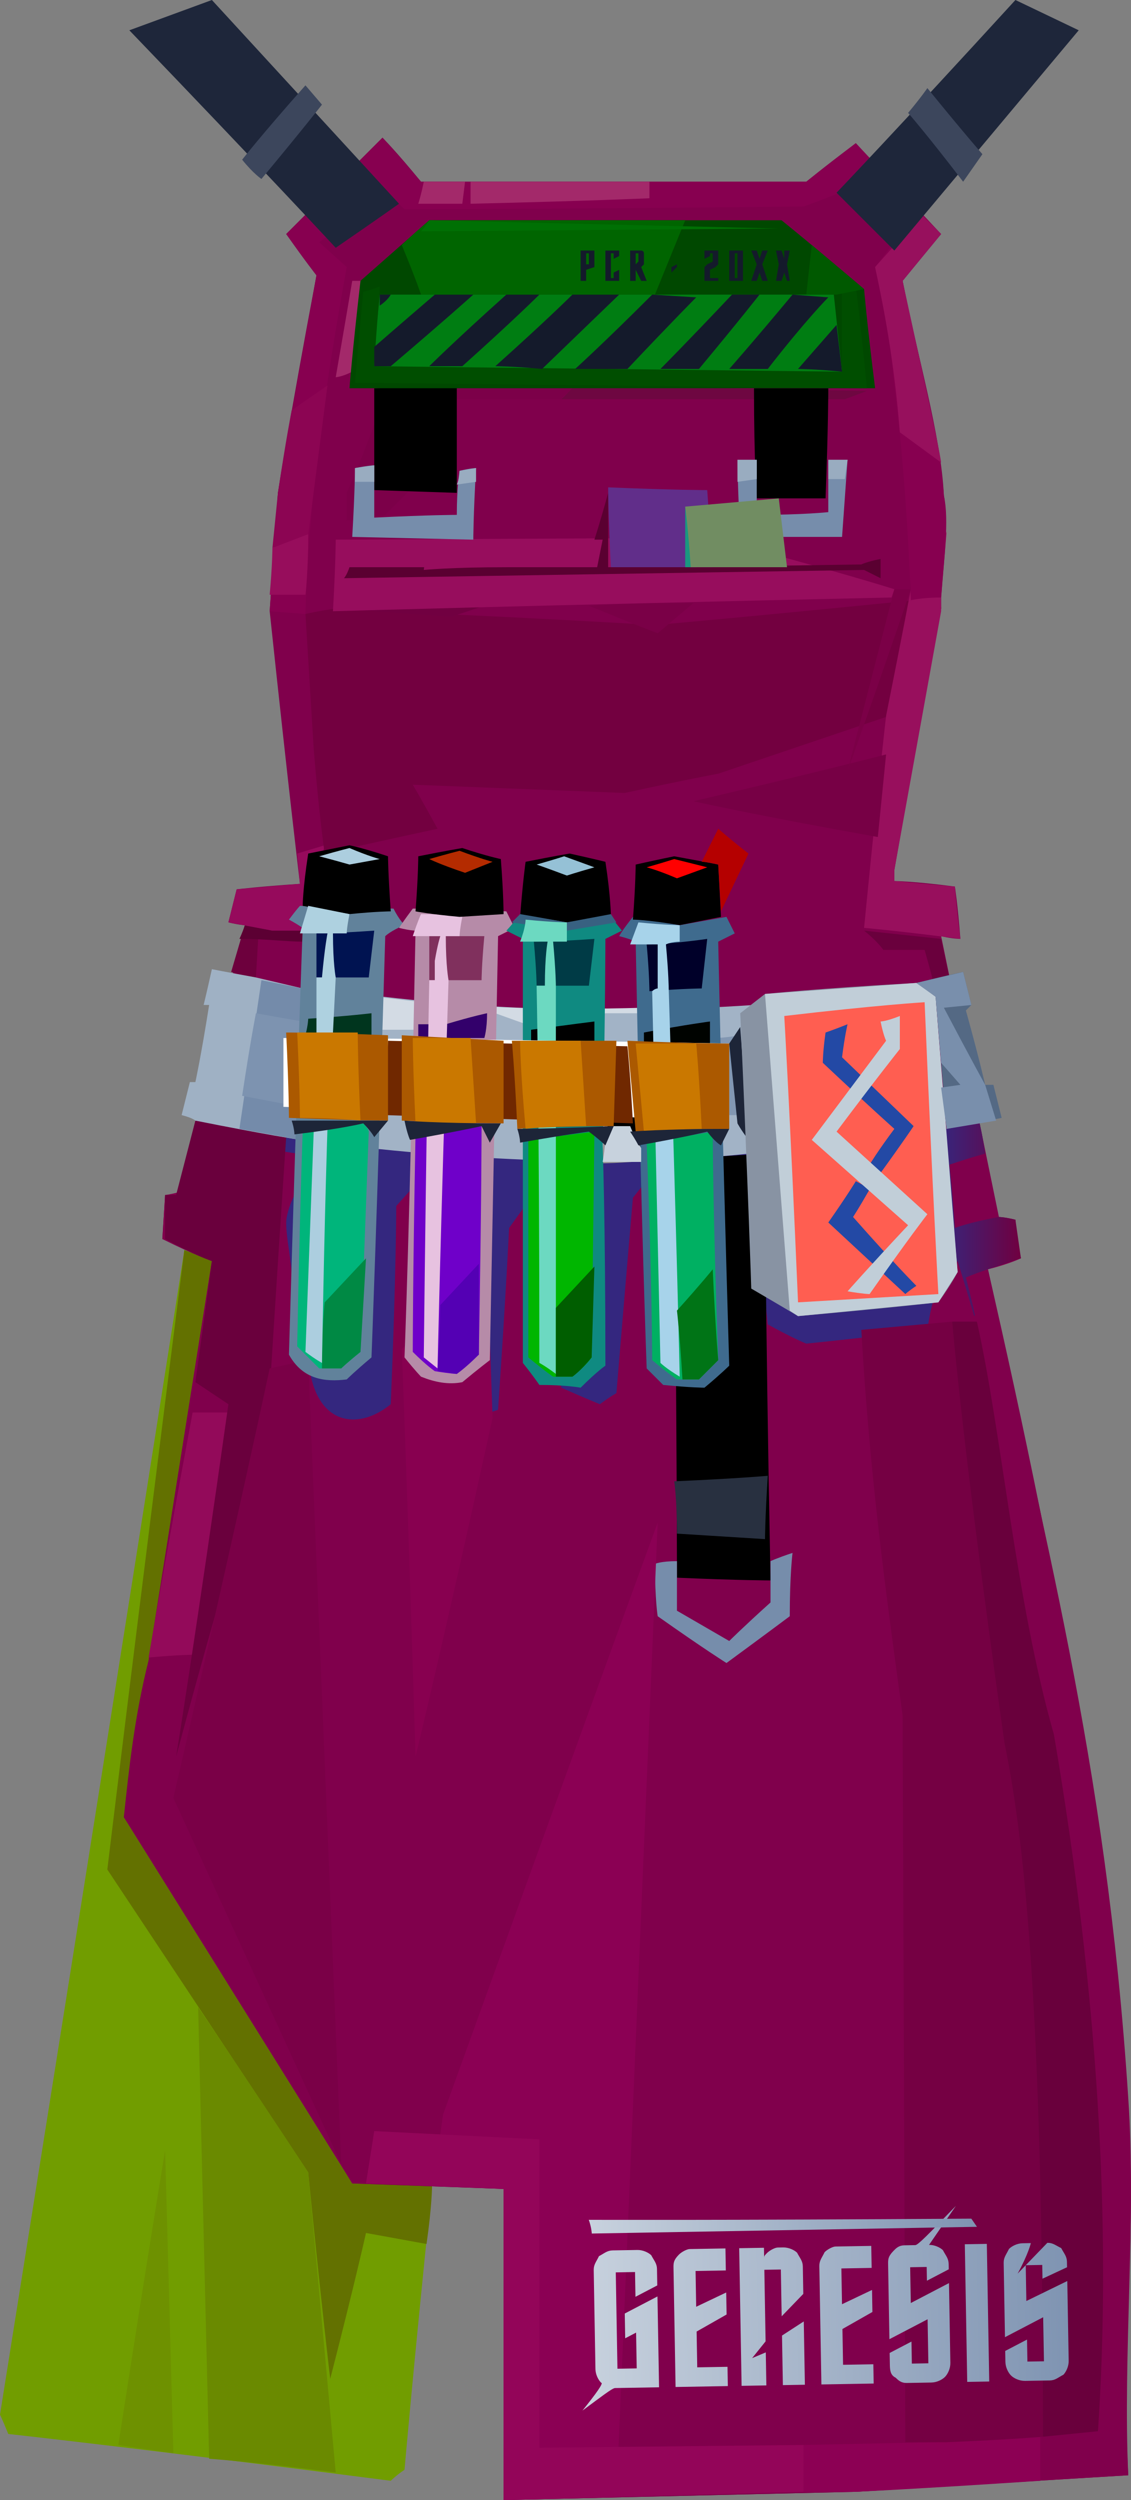 <?xml version="1.0" encoding="UTF-8" standalone="no"?>
<svg
   width="411"
   height="908"
   viewBox="0 0 411 908"
   version="1.1"
   id="svg160"
   sodipodi:docname="cb-layer-0570.svg"
   xmlns:inkscape="http://www.inkscape.org/namespaces/inkscape"
   xmlns:sodipodi="http://sodipodi.sourceforge.net/DTD/sodipodi-0.dtd"
   xmlns="http://www.w3.org/2000/svg"
   xmlns:svg="http://www.w3.org/2000/svg">
  <rect x="0" y="0" width="411" height="908" fill="#808080" stroke="none"/>
  <sodipodi:namedview
     id="namedview162"
     pagecolor="#ffffff"
     bordercolor="#666666"
     borderopacity="1.0"
     inkscape:pageshadow="2"
     inkscape:pageopacity="0.0"
     inkscape:pagecheckerboard="0" />
  <defs
     id="defs17">
    <linearGradient
       x1="223.917"
       y1="764.273"
       x2="205.931"
       y2="764.273"
       id="id-57008"
       gradientTransform="scale(1.657,0.604)"
       gradientUnits="userSpaceOnUse">
      <stop
         stop-color="#700040"
         offset="0%"
         id="stop2" />
      <stop
         stop-color="#34277F"
         offset="100%"
         id="stop4" />
    </linearGradient>
    <linearGradient
       x1="247.464"
       y1="1313.906"
       x2="134.574"
       y2="1313.906"
       id="id-57009"
       gradientTransform="scale(1.568,0.638)"
       gradientUnits="userSpaceOnUse">
      <stop
         stop-color="#7F94B2"
         offset="0%"
         id="stop7" />
      <stop
         stop-color="#C8D2DE"
         offset="100%"
         id="stop9" />
    </linearGradient>
    <linearGradient
       x1="66.85"
       y1="4288.122"
       x2="40.299"
       y2="4288.122"
       id="id-57010"
       gradientTransform="scale(5.31,0.188)"
       gradientUnits="userSpaceOnUse">
      <stop
         stop-color="#7F94B2"
         offset="0%"
         id="stop12" />
      <stop
         stop-color="#C8D2DE"
         offset="100%"
         id="stop14" />
    </linearGradient>
  </defs>
  <g
     id="id-57011">
    <path
       d="m 147,897 c -3,2 -5,4 -5,4 C 49,889 3,884 3,884 1,879 0,877 0,877 45,595 67,454 67,454 c 6,3 10,4 10,4 -5,36 -7,54 -7,54 -17,99 -25,148 -25,148 l 112,134 c -7,68 -10,103 -10,103 z"
       fill="#719d00"
       id="id-57012" />
    <path
       d="m 120,864 c 9,-35 13,-53 13,-53 l 22,4 c 2,-14 2,-21 2,-21 L 128,793 45,660 77,458 C 70,455 67,454 67,454 48,604 39,679 39,679 l 73,110 c 5,50 8,75 8,75 z"
       fill="#637100"
       id="id-57013" />
    <path
       d="M 43,888 C 54,817 60,781 60,781 l 3,110 c -14,-2 -20,-3 -20,-3 z"
       fill="#6e9100"
       id="id-57014" />
    <path
       d="M 76,893 72,729 c 27,40 40,60 40,60 l 10,109 c -31,-4 -46,-5 -46,-5 z"
       fill="#6a8a00"
       id="id-57015" />
    <path
       d="m 183,908 c 85,-2 128,-3 128,-3 66,-4 99,-6 99,-6 -2,-44 3,-93 0,-137 -8,-124 -32,-208 -51,-301 8,-2 12,-4 12,-4 -2,-9 -2,-14 -2,-14 -4,-1 -6,-1 -6,-1 -14,-68 -21,-102 -21,-102 4,1 7,1 7,1 -1,-13 -2,-19 -2,-19 -15,-2 -22,-2 -22,-2 0,-3 0,-4 0,-4 11,-64 17,-95 17,-95 -1,-12 3,-29 1,-41 -1,-22 -10,-52 -15,-78 9,-11 13,-17 13,-17 -20,-22 -30,-33 -30,-33 -12,9 -18,14 -18,14 -93,0 -140,0 -140,0 -9,-11 -14,-16 -14,-16 -23,23 -35,35 -35,35 7,10 11,15 11,15 -10,53 -14,79 -14,79 -2,29 -3,43 -3,43 7,66 11,99 11,99 -15,1 -23,2 -23,2 -2,8 -3,12 -3,12 4,1 6,1 6,1 -16,65 -24,97 -24,97 -4,1 -5,1 -5,1 l -1,16 c 12,6 18,8 18,8 L 54,603 c -5,20 -7,38 -9,57 29,43 56,88 83,133 l 55,2 c 0,75 0,113 0,113 z"
       fill="#80004c"
       id="id-57016" />
    <path
       d="m 74,407 c 0,5 -1,7 -1,7 23,3 35,5 35,5 -1,10 -1,15 -1,15 -2,4 -3,8 -3,10 0,6 2,14 2,20 5,24 7,36 7,36 4,18 18,19 29,10 2,-48 2,-72 2,-72 8,-9 12,-13 12,-13 2,52 3,79 3,79 7,8 15,11 22,8 3,-44 4,-66 4,-66 5,-7 8,-11 8,-11 7,46 11,69 11,69 9,4 14,6 14,6 4,-3 6,-4 6,-4 4,-48 6,-71 6,-71 l 8,-10 c 22,-4 34,-5 34,-5 5,41 7,61 7,61 9,5 14,7 14,7 29,-3 44,-5 44,-5 1,-7 2,-10 2,-10 6,-10 9,-15 9,-15 4,13 6,20 6,20 l 7,-8 -2,-9 12,-4 -2,-14 c -4,-1 -6,-1 -6,-1 -11,2 -16,4 -16,4 -1,-15 -2,-23 -2,-23 9,-3 13,-4 13,-4 -1,-7 -2,-11 -2,-11 -8,1 -12,2 -12,2 l -73,1 C 140,409 74,407 74,407 Z"
       fill="url(#id-57008)"
       id="id-57017"
       style="fill:url(#id-57008)" />
    <path
       d="m 246,573 c 23,1 34,1 34,1 -2,-103 -2,-155 -2,-155 l -33,2 c 1,102 1,152 1,152 z"
       fill="#000000"
       id="id-57018" />
    <path
       d="m 245,538 c 23,-1 34,-2 34,-2 -1,16 -1,23 -1,23 l -32,-2 c 0,-13 -1,-19 -1,-19 z"
       fill="#283040"
       id="id-57019" />
    <path
       d="m 246,567 c -6,0 -8,1 -8,1 0,13 1,19 1,19 17,12 25,17 25,17 15,-11 23,-17 23,-17 0,-15 1,-23 1,-23 -6,2 -8,3 -8,3 0,10 0,15 0,15 -10,9 -15,14 -15,14 l -19,-11 c 0,-12 0,-18 0,-18 z"
       fill="#768dab"
       id="id-57020" />
    <path
       d="m 399,883 c -40,3 -60,4 -60,4 -95,2 -143,2 -143,2 0,-74 0,-112 0,-112 -40,-2 -60,-3 -60,-3 C 87,694 63,653 63,653 l 30,-212 -33,-7 -1,16 18,8 -32,202 83,133 55,2 v 113 l 128,-3 99,-6 c -2,-35 1,-71 1,-106 -2,-91 -26,-219 -52,-332 -6,2 -8,3 -8,3 14,53 16,114 32,166 15,92 21,176 16,253 z"
       fill="#80004c"
       id="id-57021" />
    <path
       d="m 378,885 v 16 c -45,3 -67,4 -67,4 -13,0 -19,0 -19,0 v -17 l 47,-1 c 26,-1 39,-2 39,-2 z"
       fill="#8c0054"
       id="id-57022" />
    <path
       d="m 54,602 c 11,-1 16,-1 16,-1 9,-58 13,-88 13,-88 H 70 c -11,59 -16,89 -16,89 z"
       fill="#930a5a"
       id="id-57023" />
    <path
       d="m 64,638 c 11,-41 17,-61 17,-61 8,6 12,10 12,10 7,-116 11,-174 11,-174 l -33,-6 -7,27 h -4 v 16 c 11,6 17,8 17,8 -4,30 -6,44 -6,44 l 12,8 C 71,595 64,638 64,638 Z"
       fill="#6a003d"
       id="id-57024" />
    <path
       d="m 98,497 c 9,-2 14,-3 14,-3 L 124,786 63,653 C 87,549 98,497 98,497 Z"
       fill="#7a0047"
       id="id-57025" />
    <path
       d="m 151,638 c -3,-99 -5,-148 -5,-148 21,-22 31,-33 31,-33 l 2,58 c -18,82 -28,123 -28,123 z"
       fill="#880050"
       id="id-57026" />
    <path
       d="m 157,794 c 3,-18 4,-26 4,-26 52,-144 78,-215 78,-215 l -15,354 -41,1 V 795 c -17,-1 -26,-1 -26,-1 z"
       fill="#8b0054"
       id="id-57027" />
    <path
       d="m 329,887 c 10,0 15,0 15,0 24,-1 35,-2 35,-2 1,-120 -3,-204 -14,-252 -14,-104 -19,-153 -19,-153 -22,2 -33,3 -33,3 3,53 9,96 15,140 z"
       fill="#750043"
       id="id-57028" />
    <path
       d="m 292,888 v 17 l -109,3 c 0,-76 0,-113 0,-113 l -50,-2 3,-19 60,3 v 112 z"
       fill="#930559"
       id="id-57029" />
    <path
       d="m 355,480 h -9 c 4,43 11,96 19,153 8,38 14,105 14,252 l 20,-2 c 5,-75 0,-159 -16,-253 -14,-49 -19,-110 -28,-150 z"
       fill="#69003c"
       id="id-57030" />
    <path
       d="m 93,355 1,-17 -5,-2 -5,17 c 6,2 9,2 9,2 z"
       fill="#6d003d"
       id="id-57031" />
    <path
       d="m 87,341 c 10,0 17,1 23,1 0,-3 0,-4 0,-4 H 99 l -10,-2 c -1,3 -2,5 -2,5 z"
       fill="#5c0033"
       id="id-57032" />
    <path
       d="m 83,335 16,3 c 7,0 11,0 11,0 5,-20 8,-31 8,-31 l -10,3 1,11 -23,2 z"
       fill="#960a5c"
       id="id-57033" />
    <path
       d="m 118,310 c 27,-6 41,-9 41,-9 -6,-11 -9,-16 -9,-16 51,2 77,3 77,3 23,-5 34,-7 34,-7 l 74,-25 c 4,-23 7,-35 7,-35 0,-3 0,-4 0,-4 -69,7 -104,10 -104,10 -52,-3 -78,-4 -78,-4 -25,-1 -38,-2 -38,-2 -7,1 -11,2 -11,2 l 3,49 c 2,25 4,38 4,38 z"
       fill="#730040"
       id="id-57034" />
    <path
       d="m 122,221 c 28,2 42,3 42,3 l 12,-4 c -36,1 -54,1 -54,1 z"
       fill="#710041"
       id="id-57035" />
    <path
       d="m 214,220 c 17,7 25,10 25,10 l 13,-11 c -26,0 -38,1 -38,1 z"
       fill="#7a0047"
       id="id-57036" />
    <path
       d="m 349,341 c -23,-3 -35,-4 -35,-4 5,-51 8,-77 8,-77 6,-30 9,-46 9,-46 5,-4 8,-6 8,-6 l 5,-15 -2,24 v 5 l -17,94 v 4 l 22,2 c 1,12 2,19 2,19 z"
       fill="#980f5d"
       id="id-57037" />
    <path
       d="m 314,338 c 5,4 7,7 7,7 10,0 15,0 15,0 2,7 3,11 3,11 l 6,-1 -3,-14 c -19,-2 -28,-3 -28,-3 z"
       fill="#6a003d"
       id="id-57038" />
    <path
       d="m 252,291 c 47,-11 70,-17 70,-17 l -3,30 c -45,-8 -67,-13 -67,-13 z"
       fill="#770045"
       id="id-57039" />
    <path
       d="m 308,280 17,-66 h 6 c -15,44 -23,66 -23,66 z"
       fill="#7b0047"
       id="id-57040" />
    <path
       d="m 121,222 c 1,-18 1,-26 1,-26 l 202,-1 c 1,13 1,19 1,19 l -1,3 c -135,3 -203,5 -203,5 z"
       fill="#970d5d"
       id="id-57041" />
    <path
       d="m 111,223 -13,-1 3,-43 14,-79 -11,-15 35,-35 14,16 h 140 l 18,-14 31,33 -14,17 c 5,26 13,53 15,78 2,9 0,23 -1,37 -7,0 -11,1 -11,1 -2,-53 -7,-93 -13,-121 5,-7 8,-11 8,-11 -10,-12 -16,-18 -16,-18 -12,5 -18,7 -18,7 -97,1 -145,1 -145,1 -4,-4 -7,-6 -7,-6 -16,12 -24,18 -24,18 l 10,9 c -8,44 -14,86 -15,126 z"
       fill="#870050"
       id="id-57042" />
    <path
       d="m 99,199 c 9,-4 13,-5 13,-5 0,14 -1,22 -1,22 H 98 c 1,-11 1,-17 1,-17 z"
       fill="#970d5c"
       id="id-57043" />
    <path
       d="m 122,137 c 4,-23 6,-35 6,-35 3,0 4,0 4,0 l -4,33 c -4,2 -6,2 -6,2 z"
       fill="#a3296a"
       id="id-57044" />
    <path
       d="m 154,66 c -1,5 -2,8 -2,8 11,0 16,0 16,0 l 1,-8 c -10,0 -15,0 -15,0 z"
       fill="#a3296a"
       id="id-57045" />
    <path
       d="m 171,66 v 8 c 43,-1 65,-2 65,-2 v -6 c -43,0 -65,0 -65,0 z"
       fill="#a3296a"
       id="id-57046" />
    <path
       d="m 324,89 c -42,35 -63,53 -63,53 l -4,53 c 46,12 68,19 68,19 4,0 6,0 6,0 -1,-10 -1,-14 -1,-14 -15,-23 -22,-34 -22,-34 -1,-14 -1,-21 -1,-21 5,-2 8,-3 8,-3 l 10,-1 c -1,-13 -3,-27 -7,-44 4,-5 6,-8 6,-8 z"
       fill="#80004c"
       id="id-57047" />
    <path
       d="m 126,189 c 0,-6 0,-10 0,-10 7,-16 10,-25 10,-25 20,-9 30,-14 30,-14 28,0 43,1 43,1 -4,2 -5,4 -5,4 -25,0 -38,0 -38,0 -11,22 -17,33 -17,33 l -9,9 c -9,2 -14,2 -14,2 z"
       fill="#7c0049"
       id="id-57048" />
    <polygon
       points="315,142 209,140 204,145 307,145 "
       fill="#6e0741"
       id="id-57049" />
    <path
       d="m 127,206 c -1,3 -2,4 -2,4 126,-2 189,-3 189,-3 4,2 6,3 6,3 0,-5 0,-7 0,-7 -5,1 -7,2 -7,2 -61,1 -92,1 -92,1 0,-18 0,-27 0,-27 -3,11 -5,17 -5,17 2,0 3,0 3,0 l -2,10 c -60,0 -90,0 -90,0 z"
       fill="#5a0031"
       id="id-57050" />
    <path
       d="m 154,207 c 1,-7 1,-10 1,-10 32,-1 48,-1 48,-1 1,5 1,7 1,7 l -20,3 c -20,0 -30,1 -30,1 z"
       fill="#970d5d"
       id="id-57051" />
    <path
       d="m 136,141 c 20,-1 30,-1 30,-1 0,26 0,39 0,39 l -30,-1 z"
       fill="#000000"
       id="id-57052" />
    <path
       d="m 275,181 c 17,0 25,0 25,0 1,-26 1,-40 1,-40 h -27 c 0,27 1,40 1,40 z"
       fill="#000000"
       id="id-57053" />
    <path
       d="m 129,170 c 5,-1 7,-1 7,-1 0,13 0,19 0,19 20,-1 30,-1 30,-1 0,-10 1,-16 1,-16 4,-1 6,-1 6,-1 -1,17 -1,26 -1,26 l -44,-1 c 1,-17 1,-25 1,-25 z"
       fill="#768dab"
       id="id-57054" />
    <path
       d="m 129,175 h 7 v -6 l -7,1 c 0,4 0,5 0,5 z"
       fill="#99acc0"
       id="id-57055" />
    <path
       d="m 166,176 7,-1 v -5 l -6,1 c 0,3 -1,5 -1,5 z"
       fill="#99acc0"
       id="id-57056" />
    <path
       d="m 269,195 c -1,-19 -1,-28 -1,-28 4,0 7,0 7,0 0,13 0,20 0,20 17,0 26,-1 26,-1 0,-13 0,-19 0,-19 4,0 7,0 7,0 l -2,28 c -25,0 -37,0 -37,0 z"
       fill="#768dab"
       id="id-57057" />
    <path
       d="m 275,174 -7,1 v -8 h 7 c 0,5 0,7 0,7 z"
       fill="#99acc0"
       id="id-57058" />
    <path
       d="m 301,174 h 6 l 1,-7 h -7 c 0,5 0,7 0,7 z"
       fill="#99acc0"
       id="id-57059" />
    <path
       d="m 222,206 c -1,-19 -1,-29 -1,-29 24,1 36,1 36,1 l 2,28 c -25,0 -37,0 -37,0 z"
       fill="#612e8a"
       id="id-57060" />
    <path
       d="m 249,206 c 0,-15 0,-22 0,-22 l 4,22 c -3,0 -4,0 -4,0 z"
       fill="#1a9780"
       id="id-57061" />
    <path
       d="m 251,206 c -1,-15 -2,-22 -2,-22 23,-2 34,-3 34,-3 l 3,25 z"
       fill="#718d62"
       id="id-57062" />
    <path
       d="m 342,168 -15,-11 c -2,-26 -6,-46 -9,-60 l 17,-19 7,7 -14,17 c 8,37 13,59 14,66 z"
       fill="#97105d"
       id="id-57063" />
    <path
       d="m 47,11 c 50,52 75,79 75,79 16,-11 23,-16 23,-16 L 77,0 Z"
       fill="#1e263a"
       id="id-57064" />
    <path
       d="m 88,58 c 4,5 7,7 7,7 15,-18 22,-27 22,-27 l -6,-7 C 95,49 88,58 88,58 Z"
       fill="#3c465c"
       id="id-57065" />
    <path
       d="m 304,70 c 14,14 21,21 21,21 L 392,11 369,0 c -43,47 -65,70 -65,70 z"
       fill="#1e263a"
       id="id-57066" />
    <path
       d="m 330,41 c 5,-6 7,-9 7,-9 13,16 20,24 20,24 l -7,10 C 337,49 330,41 330,41 Z"
       fill="#3c465c"
       id="id-57067" />
    <path
       d="m 127,141 c 127,0 191,0 191,0 -3,-24 -4,-36 -4,-36 -20,-17 -30,-25 -30,-25 -85,0 -128,0 -128,0 l -25,22 c -3,26 -4,39 -4,39 z"
       fill="#004800"
       id="id-57068" />
    <path
       d="m 132,106 c 4,-1 6,-2 6,-2 -1,19 -2,29 -2,29 113,1 170,2 170,2 0,-20 0,-30 0,-30 3,-1 5,-1 5,-1 3,25 4,37 4,37 l -186,-2 c 2,-22 3,-33 3,-33 z"
       fill="#004e00"
       id="id-57069" />
    <path
       d="m 138,107 h 165 l 3,28 -170,-2 c 1,-17 2,-26 2,-26 z"
       fill="#007d12"
       id="id-57070" />
    <path
       d="m 138,111 c 3,-2 4,-4 4,-4 h -4 c 0,3 0,4 0,4 z"
       fill="#141a2b"
       id="id-57071" />
    <path
       d="m 136,126 c 0,5 0,7 0,7 4,0 6,0 6,0 20,-17 30,-26 30,-26 h -14 c -14,12 -22,19 -22,19 z"
       fill="#141a2b"
       id="id-57072" />
    <path
       d="m 156,133 c 8,0 12,0 12,0 19,-17 28,-26 28,-26 h -12 c -19,17 -28,26 -28,26 z"
       fill="#141a2b"
       id="id-57073" />
    <path
       d="m 180,133 c 19,-17 28,-26 28,-26 11,0 17,0 17,0 l -28,27 c -11,-1 -17,-1 -17,-1 z"
       fill="#141a2b"
       id="id-57074" />
    <path
       d="m 209,134 c 13,0 19,0 19,0 17,-18 25,-26 25,-26 l -16,-1 c -18,18 -28,27 -28,27 z"
       fill="#141a2b"
       id="id-57075" />
    <path
       d="m 240,134 c 9,0 14,0 14,0 15,-18 22,-27 22,-27 h -10 c -17,18 -26,27 -26,27 z"
       fill="#141a2b"
       id="id-57076" />
    <path
       d="m 265,134 c 9,0 14,0 14,0 14,-18 22,-26 22,-26 l -13,-1 c -15,18 -23,27 -23,27 z"
       fill="#141a2b"
       id="id-57077" />
    <path
       d="m 290,134 14,-16 2,17 c -10,-1 -16,-1 -16,-1 z"
       fill="#141a2b"
       id="id-57078" />
    <path
       d="m 146,89 c 5,12 7,18 7,18 57,0 85,0 85,0 l 11,-27 h -93 c -7,6 -10,9 -10,9 z"
       fill="#006500"
       id="id-57079" />
    <path
       d="m 293,107 2,-18 19,16 -10,2 c -7,0 -11,0 -11,0 z"
       fill="#005900"
       id="id-57080" />
    <path
       d="m 156,80 c -2,3 -3,4 -3,4 L 283,83 C 198,81 156,80 156,80 Z"
       fill="#007004"
       id="id-57081" />
    <path
       d="m 106,149 13,-9 -7,54 -13,5 2,-20 c 3,-20 5,-30 5,-30 z"
       fill="#8c0553"
       id="id-57082" />
    <path
       d="m 77,352 c -2,9 -3,13 -3,13 1,0 2,0 2,0 -3,19 -5,28 -5,28 -1,0 -2,0 -2,0 l -3,12 c 4,1 5,2 5,2 25,5 38,7 38,7 l 1,-55 -17,-4 c -11,-2 -16,-3 -16,-3 z"
       fill="#9fb1c4"
       id="id-57083" />
    <path
       d="m 95,356 -8,54 22,4 1,-55 c -10,-2 -15,-3 -15,-3 z"
       fill="#748baa"
       id="id-57084" />
    <path
       d="m 93,368 c 11,2 17,3 17,3 -1,20 -1,31 -1,31 l -21,-4 c 3,-20 5,-30 5,-30 z"
       fill="#7d93b0"
       id="id-57085" />
    <path
       d="m 109,414 c 62,8 116,10 163,5 l 2,-54 c -60,4 -113,1 -164,-7 -1,37 -1,56 -1,56 z"
       fill="#a2b3c6"
       id="id-57086" />
    <path
       d="m 219,422 c 3,-29 4,-43 4,-43 7,0 11,0 11,0 l 2,42 c -11,1 -17,1 -17,1 z"
       stroke="#979797"
       id="id-57087" />
    <path
       d="m 269,376 c -6,1 -9,1 -9,1 1,19 1,28 1,28 h 11 c -2,-19 -3,-29 -3,-29 z"
       fill="#8297b2"
       id="id-57088" />
    <path
       d="m 137,362 c 0,8 0,12 0,12 9,0 14,0 14,0 19,-4 29,-6 29,-6 11,4 17,6 17,6 15,-4 23,-6 23,-6 8,0 13,0 13,0 l 1,-2 c -36,1 -68,0 -97,-4 z"
       fill="#d3dbe4"
       id="id-57089" />
    <path
       d="m 272,414 c -3,-4 -4,-6 -4,-6 -2,-19 -3,-29 -3,-29 l 4,-6 c 2,27 3,41 3,41 z"
       fill="#1d2538"
       id="id-57090" />
    <path
       d="m 273,468 c 12,7 17,10 17,10 34,-3 51,-5 51,-5 5,-7 7,-11 7,-11 -6,-67 -8,-100 -8,-100 -5,-4 -7,-5 -7,-5 -36,2 -55,4 -55,4 l -9,7 c 3,67 4,100 4,100 z"
       fill="#8893a3"
       id="id-57091" />
    <polygon
       points="333,357 340,362 348,462 341,473 290,478 287,476 278,361 "
       fill="#c1ced8"
       id="id-57092" />
    <path
       d="m 285,369 c 34,-4 51,-5 51,-5 3,71 5,106 5,106 l -51,3 c -3,-70 -5,-104 -5,-104 z"
       fill="#ff5e51"
       id="id-57093" />
    <path
       d="m 308,372 c -5,2 -8,3 -8,3 -1,7 -1,11 -1,11 17,16 26,24 26,24 -6,8 -9,13 -9,13 2,2 4,3 4,3 8,-11 12,-17 12,-17 l -26,-25 c 1,-8 2,-12 2,-12 z"
       fill="#2349a5"
       id="id-57094" />
    <path
       d="m 311,429 c 4,2 5,3 5,3 -4,7 -6,10 -6,10 15,17 23,25 23,25 -3,2 -4,3 -4,3 l -28,-26 c 7,-10 10,-15 10,-15 z"
       fill="#2349a5"
       id="id-57095" />
    <path
       d="m 308,469 c 6,1 8,1 8,1 14,-20 21,-29 21,-29 -22,-20 -33,-30 -33,-30 15,-20 23,-30 23,-30 0,-8 0,-12 0,-12 -5,2 -7,2 -7,2 1,5 2,7 2,7 -18,24 -27,36 -27,36 l 35,31 c -15,16 -22,24 -22,24 z"
       fill="#c1ced8"
       id="id-57096" />
    <path
       d="m 333,357 c 12,-3 17,-4 17,-4 2,8 3,12 3,12 -1,1 -2,2 -2,2 5,18 7,27 7,27 2,0 3,0 3,0 2,8 3,12 3,12 l -20,4 -4,-48 c -5,-4 -7,-5 -7,-5 z"
       fill="#546984"
       id="id-57097" />
    <path
       d="m 353,365 -10,1 c 10,19 15,28 15,28 l 4,13 -18,3 -2,-15 7,-1 -7,-8 -2,-24 -7,-5 17,-4 c 2,8 3,12 3,12 z"
       fill="#798fac"
       id="id-57098" />
    <path
       d="m 147,336 c -5,2 -7,4 -7,4 -3,102 -5,153 -5,153 -6,5 -9,8 -9,8 -8,1 -16,0 -21,-9 3,-103 5,-155 5,-155 -3,-2 -5,-3 -5,-3 3,-4 4,-5 4,-5 l 34,1 c 2,4 4,6 4,6 z"
       fill="#61829b"
       id="id-57099" />
    <path
       d="m 150,330 c -3,4 -5,7 -5,7 4,1 6,1 6,1 -2,104 -4,155 -4,155 4,5 6,7 6,7 5,2 10,3 15,2 6,-5 10,-8 10,-8 2,-102 3,-154 3,-154 4,-2 6,-3 6,-3 l -3,-6 c -23,-1 -34,-1 -34,-1 z"
       fill="#b68ba8"
       id="id-57100" />
    <path
       d="m 189,332 c -3,4 -5,6 -5,6 4,2 6,3 6,3 0,103 0,154 0,154 4,5 6,8 6,8 10,0 15,1 15,1 6,-6 9,-8 9,-8 0,-54 -1,-80 -1,-80 1,-50 1,-75 1,-75 l 6,-3 -4,-5 -16,2 c -11,-2 -17,-3 -17,-3 z"
       fill="#0f8a81"
       id="id-57101" />
    <path
       d="m 230,333 c -4,5 -5,7 -5,7 4,1 6,2 6,2 2,103 4,155 4,155 4,4 6,6 6,6 10,1 15,1 15,1 6,-5 9,-8 9,-8 -3,-102 -4,-154 -4,-154 4,-2 6,-3 6,-3 -2,-4 -3,-6 -3,-6 l -17,3 c -12,-2 -17,-3 -17,-3 z"
       fill="#3f6b8e"
       id="id-57102" />
    <path
       d="m 110,329 c 11,2 17,3 17,3 10,-1 15,-1 15,-1 -1,-14 -1,-20 -1,-20 -9,-3 -14,-4 -14,-4 l -15,3 c -2,13 -2,19 -2,19 z"
       fill="#000000"
       id="id-57103" />
    <path
       d="m 116,311 c 7,-2 11,-3 11,-3 7,3 11,4 11,4 l -11,2 c -7,-2 -11,-3 -11,-3 z"
       fill="#accedf"
       id="id-57104" />
    <path
       d="m 115,339 c 0,11 0,16 0,16 12,0 19,0 19,0 l 2,-17 c -14,1 -21,1 -21,1 z"
       fill="#001351"
       id="id-57105" />
    <path
       d="m 112,370 c 15,-1 23,-2 23,-2 0,6 0,9 0,9 l -24,-1 c 1,-4 1,-6 1,-6 z"
       fill="#00351e"
       id="id-57106" />
    <path
       d="m 110,411 c 14,-2 22,-3 22,-3 2,2 2,3 2,3 -2,53 -3,80 -3,80 -5,4 -7,6 -7,6 -5,0 -8,0 -8,0 l -8,-8 c 1,-52 2,-78 2,-78 z"
       fill="#00b57b"
       id="id-57107" />
    <path
       d="m 150,491 c 5,5 8,7 8,7 6,1 8,1 8,1 5,-5 8,-7 8,-7 1,-55 1,-83 1,-83 l -24,3 c -1,52 -1,79 -1,79 z"
       fill="#6f00c9"
       id="id-57108" />
    <path
       d="m 118,473 15,-16 -2,34 c -5,4 -7,6 -7,6 h -7 c 0,-16 1,-24 1,-24 z"
       fill="#008944"
       id="id-57109" />
    <path
       d="m 111,491 c 4,3 6,4 6,4 1,-57 2,-85 2,-85 l -5,1 c -2,53 -3,80 -3,80 z"
       fill="#accedf"
       id="id-57110" />
    <path
       d="m 115,375 c 0,-13 0,-20 0,-20 2,0 2,0 2,0 1,-11 2,-16 2,-16 -7,0 -10,0 -10,0 l 3,-10 c 10,2 15,3 15,3 -1,5 -1,7 -1,7 -3,0 -5,0 -5,0 0,11 1,16 1,16 l -1,20 c -4,0 -6,0 -6,0 z"
       fill="#aed1e0"
       id="id-57111" />
    <path
       d="m 156,340 c 13,0 20,0 20,0 -1,11 -1,16 -1,16 h -19 c 0,-11 0,-16 0,-16 z"
       fill="#80305d"
       id="id-57112" />
    <path
       d="m 152,372 c 7,0 10,0 10,0 10,-3 15,-4 15,-4 0,6 -1,9 -1,9 h -24 c 0,-4 0,-5 0,-5 z"
       fill="#33006b"
       id="id-57113" />
    <path
       d="m 156,356 c 2,0 2,0 2,0 0,-4 0,-7 0,-7 1,-6 2,-9 2,-9 -7,0 -10,0 -10,0 2,-6 3,-8 3,-8 10,0 15,1 15,1 -1,5 -1,7 -1,7 -4,0 -5,0 -5,0 0,11 1,16 1,16 -3,94 -4,141 -4,141 l -5,-4 c 1,-91 2,-137 2,-137 z"
       fill="#e7c2e0"
       id="id-57114" />
    <path
       d="m 160,474 14,-15 v 33 c -5,5 -8,7 -8,7 l -7,-1 c 1,-16 1,-24 1,-24 z"
       fill="#5400b4"
       id="id-57115" />
    <path
       d="m 151,331 c 1,-13 1,-20 1,-20 10,-2 16,-3 16,-3 9,3 14,4 14,4 1,13 1,20 1,20 l -16,1 c -11,-1 -16,-2 -16,-2 z"
       fill="#000000"
       id="id-57116" />
    <path
       d="m 156,312 c 7,-2 11,-3 11,-3 8,3 12,4 12,4 l -10,4 c -9,-3 -13,-5 -13,-5 z"
       fill="#b42b00"
       id="id-57117" />
    <path
       d="m 189,333 c 1,-13 2,-20 2,-20 10,-2 16,-3 16,-3 9,2 13,3 13,3 2,13 2,20 2,20 l -16,2 c -11,-2 -17,-2 -17,-2 z"
       fill="#000000"
       id="id-57118" />
    <path
       d="m 189,332 c -2,2 -3,3 -3,3 13,2 20,3 20,3 l 18,-3 -2,-3 -16,3 c -11,-2 -17,-3 -17,-3 z"
       fill="#386181"
       id="id-57119" />
    <path
       d="m 194,342 c 1,11 1,16 1,16 13,0 19,0 19,0 l 2,-17 c -14,1 -22,1 -22,1 z"
       fill="#003b46"
       id="id-57120" />
    <path
       d="m 237,494 c 6,5 9,7 9,7 h 8 c 5,-5 7,-7 7,-7 -2,-55 -2,-83 -2,-83 l -24,4 c 2,53 2,79 2,79 z"
       fill="#00b062"
       id="id-57121" />
    <path
       d="m 193,378 c 0,-3 0,-4 0,-4 15,-2 23,-3 23,-3 v 7 c -15,0 -23,0 -23,0 z"
       fill="#000000"
       id="id-57122" />
    <path
       d="m 192,414 c 0,53 0,79 0,79 6,5 9,7 9,7 5,0 7,0 7,0 5,-4 7,-7 7,-7 l 1,-82 c -16,2 -24,3 -24,3 z"
       fill="#00b600"
       id="id-57123" />
    <path
       d="m 191,334 c 10,1 15,1 15,1 0,4 0,7 0,7 -3,0 -5,0 -5,0 1,11 1,16 1,16 0,94 0,141 0,141 -4,-3 -6,-4 -6,-4 0,-91 -1,-137 -1,-137 2,0 3,0 3,0 0,-11 1,-16 1,-16 h -10 c 2,-5 2,-8 2,-8 z"
       fill="#6cd9c1"
       id="id-57124" />
    <path
       d="m 234,379 c 0,-2 0,-4 0,-4 16,-3 24,-4 24,-4 v 8 c -16,0 -24,0 -24,0 z"
       fill="#000300"
       id="id-57125" />
    <path
       d="m 235,343 c 1,11 1,17 1,17 13,-1 19,-1 19,-1 l 2,-18 c -14,2 -22,2 -22,2 z"
       fill="#000029"
       id="id-57126" />
    <path
       d="m 229,343 3,-8 c 10,1 15,1 15,1 0,4 0,6 0,6 -3,0 -5,1 -5,1 1,11 1,16 1,16 3,94 4,141 4,141 -5,-3 -7,-5 -7,-5 -2,-90 -3,-135 -3,-135 1,-1 2,-1 2,-1 v -16 c -6,0 -10,0 -10,0 z"
       fill="#a7d3ea"
       id="id-57127" />
    <path
       d="m 246,476 c 9,-10 13,-15 13,-15 1,22 2,33 2,33 -5,5 -7,7 -7,7 h -6 c -1,-17 -2,-25 -2,-25 z"
       fill="#007416"
       id="id-57128" />
    <path
       d="m 202,475 14,-15 -1,33 c -4,5 -7,7 -7,7 h -6 c 0,-17 0,-25 0,-25 z"
       fill="#005e00"
       id="id-57129" />
    <path
       d="m 219,422 c 1,-6 1,-8 1,-8 2,-3 3,-5 3,-5 4,0 6,0 6,0 2,5 4,8 4,8 v 5 c -9,0 -14,0 -14,0 z"
       fill="#c7d2dd"
       id="id-57130" />
    <path
       d="m 230,334 c 1,-13 1,-20 1,-20 9,-2 14,-3 14,-3 11,2 16,3 16,3 l 1,19 -15,3 c -12,-2 -17,-2 -17,-2 z"
       fill="#000000"
       id="id-57131" />
    <path
       d="m 235,315 c 7,-2 10,-3 10,-3 8,2 12,3 12,3 l -11,4 c -7,-3 -11,-4 -11,-4 z"
       fill="#ff0000"
       id="id-57132" />
    <path
       d="m 255,313 c 4,-8 6,-12 6,-12 7,6 11,9 11,9 l -10,21 -1,-17 c -4,-1 -6,-1 -6,-1 z"
       fill="#b50000"
       id="id-57133" />
    <path
       d="m 206,318 c -8,-3 -11,-4 -11,-4 7,-2 10,-3 10,-3 l 11,4 c -7,2 -10,3 -10,3 z"
       fill="#95c1d6"
       id="id-57134" />
    <path
       d="m 103,377 c 0,16 0,25 0,25 108,3 162,5 162,5 v -28 c -108,-2 -162,-2 -162,-2 z"
       fill="#ffffff"
       id="id-57135" />
    <path
       d="m 140,405 c 60,2 90,3 90,3 -1,-19 -2,-28 -2,-28 l -87,-2 c -1,18 -1,27 -1,27 z"
       fill="#702800"
       id="id-57136" />
    <path
       d="m 104,375 c 1,21 1,31 1,31 24,1 36,1 36,1 v -31 c -24,-1 -37,-1 -37,-1 z"
       fill="#ab5900"
       id="id-57137" />
    <path
       d="m 109,406 c 14,0 22,1 22,1 -1,-21 -1,-32 -1,-32 h -22 c 1,21 1,31 1,31 z"
       fill="#ca7800"
       id="id-57138" />
    <path
       d="m 146,407 c 24,1 37,1 37,1 0,-20 0,-30 0,-30 l -37,-2 c 0,21 0,31 0,31 z"
       fill="#ab5900"
       id="id-57139" />
    <path
       d="m 151,408 c -1,-21 -1,-31 -1,-31 14,0 21,0 21,0 l 2,31 c -15,0 -22,0 -22,0 z"
       fill="#ca7800"
       id="id-57140" />
    <path
       d="m 188,410 c -1,-22 -2,-32 -2,-32 26,0 38,0 38,0 l -1,31 c -23,0 -35,1 -35,1 z"
       fill="#ab5900"
       id="id-57141" />
    <path
       d="m 191,410 c -2,-22 -2,-32 -2,-32 15,0 22,0 22,0 l 2,31 c -15,0 -22,1 -22,1 z"
       fill="#ca7800"
       id="id-57142" />
    <path
       d="m 231,411 c -2,-22 -3,-33 -3,-33 25,1 37,1 37,1 v 31 c -23,0 -34,1 -34,1 z"
       fill="#ab5900"
       id="id-57143" />
    <path
       d="m 255,410 c -1,-21 -2,-31 -2,-31 -15,0 -22,0 -22,0 l 3,32 c 14,-1 21,-1 21,-1 z"
       fill="#ca7800"
       id="id-57144" />
    <path
       d="m 106,407 c 1,3 1,5 1,5 17,-2 25,-4 25,-4 3,3 4,5 4,5 l 5,-6 c -23,0 -35,0 -35,0 z"
       fill="#1d2538"
       id="id-57145" />
    <path
       d="m 147,407 c 1,5 2,7 2,7 17,-3 26,-5 26,-5 2,4 3,6 3,6 l 4,-7 c -23,0 -35,-1 -35,-1 z"
       fill="#1d2538"
       id="id-57146" />
    <path
       d="m 188,410 c 1,3 1,5 1,5 17,-3 25,-4 25,-4 4,3 6,5 6,5 l 3,-7 c -24,1 -35,1 -35,1 z"
       fill="#1d2538"
       id="id-57147" />
    <path
       d="m 229,411 c 2,3 3,5 3,5 17,-3 25,-5 25,-5 3,4 5,5 5,5 l 3,-6 c -24,0 -36,1 -36,1 z"
       fill="#1d2538"
       id="id-57148" />
    <path
       d="m 239,866 v -33 l -12,6 v 9 l 4,-2 v 13 h -7 v -35 h 7 v 9 l 8,-4 v -6 c 0,-2 -1,-3 -2,-5 -1,-1 -3,-2 -5,-2 h -9 c -2,0 -3,1 -5,2 -1,2 -2,3 -2,5 v 36 c 0,2 1,4 2,5 1,0 -2,4 -7,10 7,-5 11,-8 12,-8 z m 25,0 v -7 h -11 v -13 l 11,-6 v -8 l -11,5 v -13 h 11 v -8 h -13 c -1,0 -3,1 -4,2 -2,2 -2,3 -2,5 v 43 z m 20,-18 v 18 h 8 c 0,-10 0,-18 0,-23 m 0,-10 c 0,-2 0,-5 0,-10 0,-2 -1,-3 -2,-5 -1,-1 -3,-2 -5,-2 h -2 c -1,0 -3,1 -4,2 -1,1 -1,1 -1,2 v -4 h -9 v 50 h 9 v -12 l -5,2 5,-6 v -26 h 6 v 17 m 33,25 v -7 h -11 v -13 l 11,-6 v -8 l -11,5 v -13 h 11 v -8 h -13 c -1,0 -3,1 -4,2 -1,2 -2,3 -2,5 v 43 z m 21,0 c 2,0 4,-1 5,-2 1,-1 2,-3 2,-5 v -29 l -14,7 v -13 h 6 v 5 l 8,-4 v -2 c 0,-2 -1,-3 -2,-5 -1,-1 -3,-2 -5,-2 l 10,-14 c -10,10 -14,14 -15,14 -1,0 -2,0 -4,0 -2,0 -3,1 -4,2 -2,2 -2,3 -2,5 v 27 l 14,-7 v 16 h -6 v -8 l -8,4 v 4 c 0,2 0,4 2,5 1,1 2,2 4,2 z m 21,0 v -50 h -8 v 50 z m 22,0 c 2,0 3,-1 5,-2 1,-1 2,-3 2,-5 v -29 l -15,7 v -13 h 6 v 5 l 9,-4 v -2 c 0,-2 -1,-3 -2,-5 -2,-1 -3,-2 -5,-2 l -11,11 c 4,-7 5,-11 5,-11 -1,0 -2,0 -3,0 -2,0 -4,1 -5,2 -1,2 -2,3 -2,5 v 27 l 14,-7 v 16 h -6 v -8 l -8,4 v 4 c 0,2 1,4 2,5 1,1 3,2 5,2 z"
       transform="rotate(-1,299,838)"
       fill="url(#id-57009)"
       id="id-57149"
       fill-rule="nonzero"
       style="fill:url(#id-57009)" />
    <path
       d="m 214,805 c 1,3 1,5 1,5 93,0 140,0 140,0 l -2,-3 c -93,-1 -139,-2 -139,-2 z"
       transform="rotate(-1,284,808)"
       fill="url(#id-57010)"
       id="id-57150"
       fill-rule="nonzero"
       style="fill:url(#id-57010)" />
    <path
       d="m 214,96 v -4 h -1 v 4 z m -1,6 h -2 V 91 h 4 c 0,0 0,0 1,0 0,0 0,1 0,1 v 5 l -3,1 z m 10,-3 2,-1 v 3 c 0,0 0,1 0,1 -1,0 -1,0 -2,0 h -2 c 0,0 0,0 -1,0 0,0 0,-1 0,-1 v -9 c 0,0 0,-1 0,-1 1,0 1,0 1,0 h 2 c 1,0 1,0 2,0 0,0 0,1 0,1 v 1 l -2,1 v -2 h -1 v 9 h 1 z m 10,3 -2,-4 v 0 4 h -2 V 91 h 3 c 1,0 1,0 1,0 1,0 1,1 1,1 v 4 l -1,1 2,5 z m -1,-7 v -3 h -1 v 4 z m 12,2 2,-1 v 1 l -2,2 z m 12,5 v -4 c 0,-1 0,-1 0,-1 0,0 1,-1 1,-1 l 2,-1 v -3 h -1 v 1 l -2,1 v -2 c 0,0 0,-1 0,-1 1,0 1,0 2,0 h 2 c 0,0 0,0 1,0 0,0 0,1 0,1 v 3 c 0,0 0,1 0,1 0,0 0,0 -1,1 l -2,1 v 3 h 3 v 1 z m 14,-10 v 9 c 0,0 0,1 0,1 -1,0 -1,0 -1,0 h -3 c 0,0 0,0 -1,0 0,0 0,-1 0,-1 v -9 c 0,0 0,-1 0,-1 1,0 1,0 1,0 h 3 c 0,0 0,0 1,0 0,0 0,1 0,1 z m -2,9 v -9 h -1 v 9 z m 11,1 h -2 l -1,-3 -1,3 h -2 l 2,-6 -2,-5 h 2 l 1,3 1,-3 h 2 l -2,5 z m 8,0 h -1 l -1,-3 -1,3 h -2 l 1,-6 -1,-5 h 2 l 1,3 v -3 h 2 l -1,5 z"
       fill="#141a2b"
       id="id-57151" />
  </g>
</svg>
